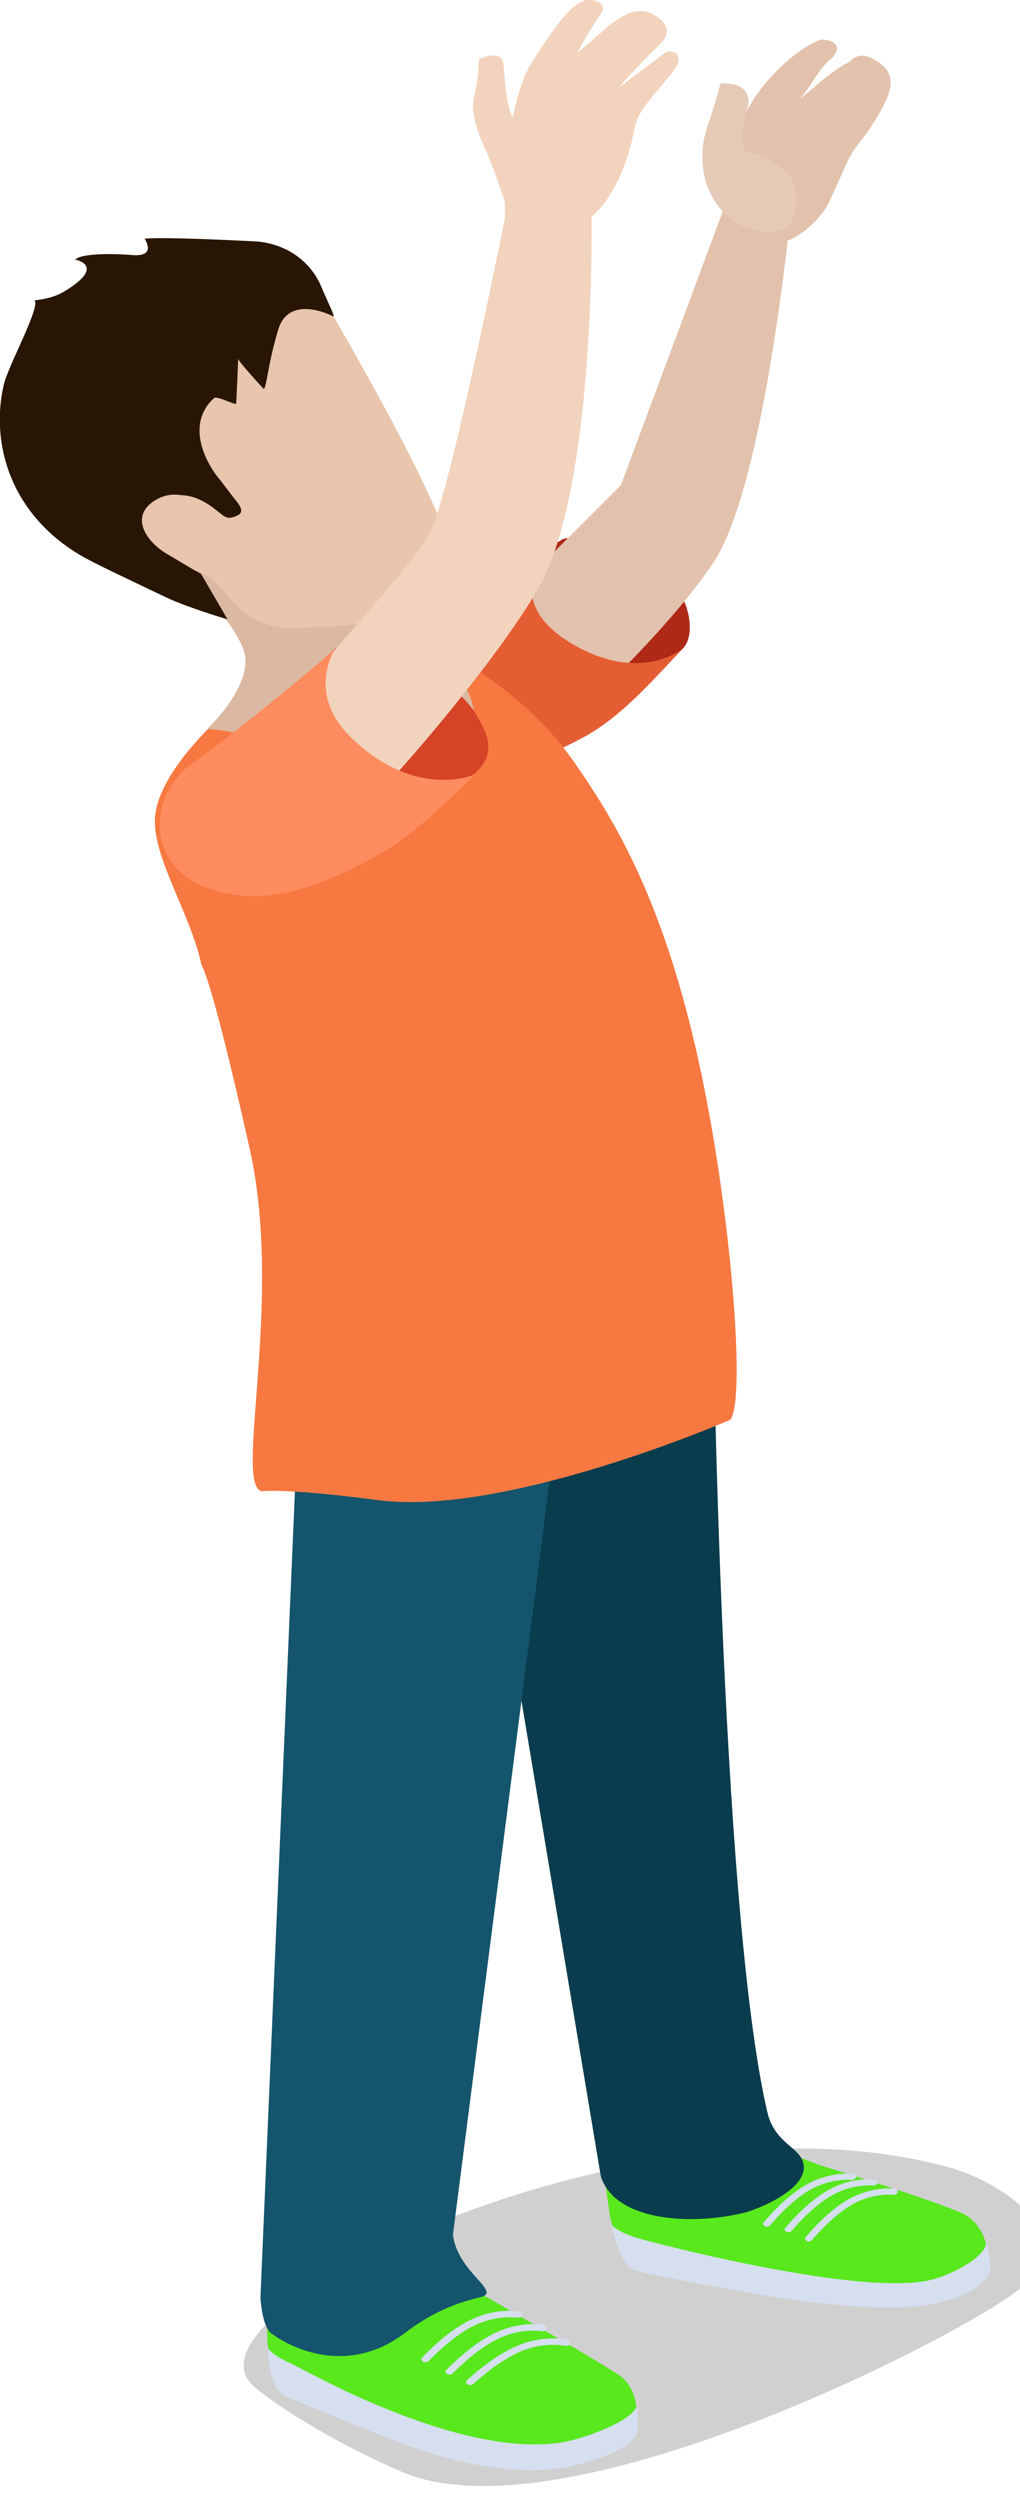 <?xml version="1.0" encoding="UTF-8" standalone="no"?>
<!-- Created with Inkscape (http://www.inkscape.org/) -->

<svg
   xmlns:dc="http://purl.org/dc/elements/1.1/"
   xmlns:cc="http://creativecommons.org/ns#"
   xmlns:rdf="http://www.w3.org/1999/02/22-rdf-syntax-ns#"
   xmlns:svg="http://www.w3.org/2000/svg"
   xmlns="http://www.w3.org/2000/svg"
   xmlns:sodipodi="http://sodipodi.sourceforge.net/DTD/sodipodi-0.dtd"
   xmlns:inkscape="http://www.inkscape.org/namespaces/inkscape"
   width="2.142mm"
   height="5.248mm"
   viewBox="0 0 2.142 5.248"
   version="1.1"
   id="svg45331"
   inkscape:version="0.92.2 (5c3e80d, 2017-08-06)"
   sodipodi:docname="people-casual-15.svg">
  <defs
     id="defs45325">
    <clipPath
       id="clipPath2864"
       clipPathUnits="userSpaceOnUse">
      <path
         inkscape:connector-curvature="0"
         id="path2862"
         d="m 1713.778,1928.833 c -0.536,-0.312 -0.927,-0.874 -1.106,-1.65 v 0 l 1.125,0.653 c 0.179,0.778 0.57,1.34 1.107,1.651 v 0 z" />
    </clipPath>
    <clipPath
       id="clipPath2848"
       clipPathUnits="userSpaceOnUse">
      <path
         inkscape:connector-curvature="0"
         id="path2846"
         d="M 0,2119.953 H 3253.108 V 0 H 0 Z" />
    </clipPath>
    <clipPath
       id="clipPath2836"
       clipPathUnits="userSpaceOnUse">
      <path
         inkscape:connector-curvature="0"
         id="path2834"
         d="m 1711.152,1926.674 v -0.651 c 0.308,-0.179 0.813,-0.18 1.126,0 v 0 0.651 c -0.315,-0.183 -0.82,-0.178 -1.129,0" />
    </clipPath>
    <clipPath
       id="clipPath2820"
       clipPathUnits="userSpaceOnUse">
      <path
         inkscape:connector-curvature="0"
         id="path2818"
         d="M 0,2119.953 H 3253.108 V 0 H 0 Z" />
    </clipPath>
    <clipPath
       id="clipPath2808"
       clipPathUnits="userSpaceOnUse">
      <path
         inkscape:connector-curvature="0"
         id="path2806"
         d="m 1710.148,1926.8 c 0,-0.121 0.077,-0.238 0.231,-0.325 v 0 0.65 c -0.156,0.087 -0.233,0.207 -0.233,0.324 v 0 -0.649 z" />
    </clipPath>
    <clipPath
       id="clipPath2796"
       clipPathUnits="userSpaceOnUse">
      <path
         inkscape:connector-curvature="0"
         id="path2794"
         d="m 1714.756,1928.103 v -0.65 c 0.158,0.09 0.237,0.211 0.237,0.331 v 0 0.65 c 0,-0.119 -0.078,-0.24 -0.236,-0.331" />
    </clipPath>
    <clipPath
       id="clipPath2784"
       clipPathUnits="userSpaceOnUse">
      <path
         inkscape:connector-curvature="0"
         id="path2782"
         d="M 0,2119.953 H 3253.108 V 0 H 0 Z" />
    </clipPath>
    <clipPath
       id="clipPath2772"
       clipPathUnits="userSpaceOnUse">
      <path
         inkscape:connector-curvature="0"
         id="path2770"
         d="m 1720.53,1921.188 10e-4,-0.65 c 0.309,-0.181 0.814,-0.181 1.128,0 v 0 0.65 c -0.316,-0.182 -0.821,-0.181 -1.129,0" />
    </clipPath>
    <clipPath
       id="clipPath2756"
       clipPathUnits="userSpaceOnUse">
      <path
         inkscape:connector-curvature="0"
         id="path2754"
         d="M 0,2119.953 H 3253.108 V 0 H 0 Z" />
    </clipPath>
    <clipPath
       id="clipPath2744"
       clipPathUnits="userSpaceOnUse">
      <path
         inkscape:connector-curvature="0"
         id="path2742"
         d="m 1719.524,1921.312 c 0,-0.119 0.08,-0.235 0.234,-0.324 v 0 0.65 c -0.154,0.089 -0.233,0.207 -0.233,0.324 v 0 -0.65 z" />
    </clipPath>
    <clipPath
       id="clipPath2732"
       clipPathUnits="userSpaceOnUse">
      <path
         inkscape:connector-curvature="0"
         id="path2730"
         d="m 1724.133,1922.619 v -0.654 c 0.158,0.094 0.238,0.212 0.238,0.331 v 0 0.65 c 0,-0.117 -0.08,-0.238 -0.238,-0.327" />
    </clipPath>
    <clipPath
       id="clipPath2536"
       clipPathUnits="userSpaceOnUse">
      <path
         inkscape:connector-curvature="0"
         id="path2534"
         d="m 1708.77,1889.11 h 53.56 v -38.31 h -53.56 z" />
    </clipPath>
    <clipPath
       id="clipPath3428"
       clipPathUnits="userSpaceOnUse">
      <path
         inkscape:connector-curvature="0"
         id="path3426"
         d="m 1819.231,1919.634 0.051,-0.722 c 0.167,0.114 0.248,0.253 0.238,0.383 v 0 l -0.048,0.721 c 0.01,-0.131 -0.071,-0.272 -0.241,-0.382" />
    </clipPath>
    <clipPath
       id="clipPath3440"
       clipPathUnits="userSpaceOnUse">
      <path
         inkscape:connector-curvature="0"
         id="path3438"
         d="m 1814.225,1917.859 c 0.01,-0.132 0.103,-0.255 0.282,-0.343 v 0 l -0.049,0.721 c -0.177,0.085 -0.273,0.212 -0.281,0.34 v 0 z" />
    </clipPath>
    <clipPath
       id="clipPath3452"
       clipPathUnits="userSpaceOnUse">
      <path
         inkscape:connector-curvature="0"
         id="path3450"
         d="M 0,2119.953 H 3253.108 V 0 H 0 Z" />
    </clipPath>
    <clipPath
       id="clipPath3468"
       clipPathUnits="userSpaceOnUse">
      <path
         inkscape:connector-curvature="0"
         id="path3466"
         d="m 1815.349,1917.792 0.046,-0.72 c 0.354,-0.177 0.915,-0.14 1.248,0.082 v 0 l -0.048,0.721 c -0.335,-0.223 -0.893,-0.259 -1.246,-0.083" />
    </clipPath>
    <clipPath
       id="clipPath3480"
       clipPathUnits="userSpaceOnUse">
      <path
         inkscape:connector-curvature="0"
         id="path3478"
         d="M 0,2119.953 H 3253.108 V 0 H 0 Z" />
    </clipPath>
    <clipPath
       id="clipPath3492"
       clipPathUnits="userSpaceOnUse">
      <path
         inkscape:connector-curvature="0"
         id="path3490"
         d="m 1808.461,1925.033 0.049,-0.719 c 0.167,0.112 0.245,0.25 0.238,0.383 v 0 l -0.049,0.719 c 0.01,-0.131 -0.07,-0.268 -0.238,-0.383" />
    </clipPath>
    <clipPath
       id="clipPath3504"
       clipPathUnits="userSpaceOnUse">
      <path
         inkscape:connector-curvature="0"
         id="path3502"
         d="m 1803.454,1923.259 c 0.01,-0.132 0.102,-0.258 0.279,-0.342 v 0 l -0.048,0.72 c -0.177,0.086 -0.273,0.214 -0.28,0.342 v 0 z" />
    </clipPath>
    <clipPath
       id="clipPath3516"
       clipPathUnits="userSpaceOnUse">
      <path
         inkscape:connector-curvature="0"
         id="path3514"
         d="M 0,2119.953 H 3253.108 V 0 H 0 Z" />
    </clipPath>
    <clipPath
       id="clipPath3532"
       clipPathUnits="userSpaceOnUse">
      <path
         inkscape:connector-curvature="0"
         id="path3530"
         d="m 1804.576,1923.193 0.047,-0.721 c 0.353,-0.175 0.915,-0.14 1.248,0.081 v 0 l -0.049,0.722 c -0.333,-0.223 -0.894,-0.258 -1.246,-0.082" />
    </clipPath>
    <clipPath
       id="clipPath3544"
       clipPathUnits="userSpaceOnUse">
      <path
         inkscape:connector-curvature="0"
         id="path3542"
         d="M 0,2119.953 H 3253.108 V 0 H 0 Z" />
    </clipPath>
    <clipPath
       id="clipPath3560"
       clipPathUnits="userSpaceOnUse">
      <path
         inkscape:connector-curvature="0"
         id="path3558"
         d="m 1807.327,1925.772 c -0.572,-0.383 -0.964,-1.034 -1.106,-1.907 v 0 l 1.197,0.803 c 0.144,0.873 0.537,1.525 1.109,1.907 v 0 z" />
    </clipPath>
    <clipPath
       id="clipPath3240"
       clipPathUnits="userSpaceOnUse">
      <path
         inkscape:connector-curvature="0"
         id="path3238"
         d="m 1804.45,1875.26 h 66.26 v -26.97 h -66.26 z" />
    </clipPath>
    <clipPath
       id="clipPath3596"
       clipPathUnits="userSpaceOnUse">
      <path
         inkscape:connector-curvature="0"
         id="path3594"
         d="m 1887.55,1874.88 h 68.5 v -28.2 h -68.5 z" />
    </clipPath>
    <clipPath
       id="clipPath3760"
       clipPathUnits="userSpaceOnUse">
      <path
         inkscape:connector-curvature="0"
         id="path3758"
         d="m 1940.709,1921.043 c -0.01,-0.134 0.073,-0.277 0.243,-0.394 v 0 l 0.052,0.743 c -0.176,0.111 -0.256,0.256 -0.246,0.388 v 0 z" />
    </clipPath>
    <clipPath
       id="clipPath3772"
       clipPathUnits="userSpaceOnUse">
      <path
         inkscape:connector-curvature="0"
         id="path3770"
         d="m 1945.896,1919.955 -0.048,-0.737 c 0.182,0.088 0.281,0.215 0.289,0.351 v 0 l 0.048,0.737 c -0.01,-0.134 -0.106,-0.261 -0.289,-0.351" />
    </clipPath>
    <clipPath
       id="clipPath3784"
       clipPathUnits="userSpaceOnUse">
      <path
         inkscape:connector-curvature="0"
         id="path3782"
         d="M 0,2119.953 H 3253.108 V 0 H 0 Z" />
    </clipPath>
    <clipPath
       id="clipPath3800"
       clipPathUnits="userSpaceOnUse">
      <path
         inkscape:connector-curvature="0"
         id="path3798"
         d="m 1943.658,1918.845 c 0.343,-0.226 0.914,-0.264 1.28,-0.084 v 0 l 0.047,0.741 c -0.361,-0.182 -0.936,-0.146 -1.28,0.084 v 0 z" />
    </clipPath>
    <clipPath
       id="clipPath3812"
       clipPathUnits="userSpaceOnUse">
      <path
         inkscape:connector-curvature="0"
         id="path3810"
         d="M 0,2119.953 H 3253.108 V 0 H 0 Z" />
    </clipPath>
    <clipPath
       id="clipPath3824"
       clipPathUnits="userSpaceOnUse">
      <path
         inkscape:connector-curvature="0"
         id="path3822"
         d="m 1951.754,1926.58 c -0.01,-0.136 0.071,-0.278 0.241,-0.392 v 0 l 0.052,0.737 c -0.174,0.117 -0.253,0.258 -0.245,0.391 v 0 z" />
    </clipPath>
    <clipPath
       id="clipPath3836"
       clipPathUnits="userSpaceOnUse">
      <path
         inkscape:connector-curvature="0"
         id="path3834"
         d="m 1956.943,1925.491 -0.049,-0.737 c 0.18,0.088 0.277,0.215 0.287,0.352 v 0 l 0.049,0.737 c -0.01,-0.132 -0.104,-0.262 -0.287,-0.352" />
    </clipPath>
    <clipPath
       id="clipPath3848"
       clipPathUnits="userSpaceOnUse">
      <path
         inkscape:connector-curvature="0"
         id="path3846"
         d="M 0,2119.953 H 3253.108 V 0 H 0 Z" />
    </clipPath>
    <clipPath
       id="clipPath3864"
       clipPathUnits="userSpaceOnUse">
      <path
         inkscape:connector-curvature="0"
         id="path3862"
         d="m 1954.703,1924.383 c 0.34,-0.229 0.916,-0.262 1.279,-0.086 v 0 l 0.049,0.743 c -0.361,-0.183 -0.938,-0.15 -1.279,0.081 v 0 z" />
    </clipPath>
    <clipPath
       id="clipPath3876"
       clipPathUnits="userSpaceOnUse">
      <path
         inkscape:connector-curvature="0"
         id="path3874"
         d="M 0,2119.953 H 3253.108 V 0 H 0 Z" />
    </clipPath>
    <clipPath
       id="clipPath3892"
       clipPathUnits="userSpaceOnUse">
      <path
         inkscape:connector-curvature="0"
         id="path3890"
         d="m 1953.117,1926.55 1.227,-0.822 c -0.145,0.891 -0.551,1.561 -1.133,1.955 v 0 l -1.232,0.823 c 0.588,-0.393 0.989,-1.061 1.138,-1.956" />
    </clipPath>
    <clipPath
       id="clipPath3948"
       clipPathUnits="userSpaceOnUse">
      <path
         inkscape:connector-curvature="0"
         id="path3946"
         d="m 2018.76,1870.93 h 70.11 v -23.75 h -70.11 z" />
    </clipPath>
    <clipPath
       id="clipPath4212"
       clipPathUnits="userSpaceOnUse">
      <path
         inkscape:connector-curvature="0"
         id="path4210"
         d="m 2154.433,1916.311 c 0,-0.141 0.087,-0.289 0.273,-0.405 v 0 l 0.028,0.784 c -0.187,0.117 -0.276,0.264 -0.271,0.407 v 0 z" />
    </clipPath>
    <clipPath
       id="clipPath4224"
       clipPathUnits="userSpaceOnUse">
      <path
         inkscape:connector-curvature="0"
         id="path4222"
         d="m 2159.973,1915.328 -0.03,-0.782 c 0.192,0.1 0.289,0.239 0.295,0.381 v 0 l 0.027,0.785 c 0,-0.142 -0.103,-0.28 -0.292,-0.384" />
    </clipPath>
    <clipPath
       id="clipPath4236"
       clipPathUnits="userSpaceOnUse">
      <path
         inkscape:connector-curvature="0"
         id="path4234"
         d="M 0,2119.953 H 3253.108 V 0 H 0 Z" />
    </clipPath>
    <clipPath
       id="clipPath4252"
       clipPathUnits="userSpaceOnUse">
      <path
         inkscape:connector-curvature="0"
         id="path4250"
         d="m 2157.634,1914.081 c 0.368,-0.23 0.978,-0.251 1.357,-0.046 v 0 l 0.029,0.783 c -0.377,-0.203 -0.988,-0.185 -1.36,0.049 v 0 z" />
    </clipPath>
    <clipPath
       id="clipPath4264"
       clipPathUnits="userSpaceOnUse">
      <path
         inkscape:connector-curvature="0"
         id="path4262"
         d="M 0,2119.953 H 3253.108 V 0 H 0 Z" />
    </clipPath>
    <clipPath
       id="clipPath4276"
       clipPathUnits="userSpaceOnUse">
      <path
         inkscape:connector-curvature="0"
         id="path4274"
         d="m 2165.961,1922.544 c 0,-0.146 0.086,-0.293 0.271,-0.409 v 0 l 0.032,0.784 c -0.188,0.117 -0.279,0.265 -0.274,0.408 v 0 z" />
    </clipPath>
    <clipPath
       id="clipPath4288"
       clipPathUnits="userSpaceOnUse">
      <path
         inkscape:connector-curvature="0"
         id="path4286"
         d="m 2171.5,1921.561 -0.028,-0.785 c 0.189,0.101 0.287,0.239 0.293,0.379 v 0 l 0.028,0.787 c 0,-0.142 -0.102,-0.281 -0.293,-0.381" />
    </clipPath>
    <clipPath
       id="clipPath4300"
       clipPathUnits="userSpaceOnUse">
      <path
         inkscape:connector-curvature="0"
         id="path4298"
         d="M 0,2119.953 H 3253.108 V 0 H 0 Z" />
    </clipPath>
    <clipPath
       id="clipPath4316"
       clipPathUnits="userSpaceOnUse">
      <path
         inkscape:connector-curvature="0"
         id="path4314"
         d="m 2169.16,1920.31 c 0.37,-0.229 0.979,-0.249 1.359,-0.045 v 0 l 0.03,0.784 c -0.379,-0.201 -0.99,-0.186 -1.36,0.046 v 0 z" />
    </clipPath>
    <clipPath
       id="clipPath4328"
       clipPathUnits="userSpaceOnUse">
      <path
         inkscape:connector-curvature="0"
         id="path4326"
         d="M 0,2119.953 H 3253.108 V 0 H 0 Z" />
    </clipPath>
    <clipPath
       id="clipPath4344"
       clipPathUnits="userSpaceOnUse">
      <path
         inkscape:connector-curvature="0"
         id="path4342"
         d="m 2167.406,1922.556 1.331,-0.832 c -0.186,0.942 -0.633,1.637 -1.266,2.036 v 0 l -1.332,0.833 c 0.636,-0.396 1.084,-1.091 1.267,-2.037" />
    </clipPath>
    <clipPath
       id="clipPath4598"
       clipPathUnits="userSpaceOnUse">
      <path
         inkscape:connector-curvature="0"
         id="path4596"
         d="m 2331.633,1939.514 c 0,-0.142 0.1,-0.287 0.296,-0.396 v 0 0.783 c -0.196,0.107 -0.292,0.246 -0.292,0.387 v 0 -0.774 z" />
    </clipPath>
    <clipPath
       id="clipPath4610"
       clipPathUnits="userSpaceOnUse">
      <path
         inkscape:connector-curvature="0"
         id="path4608"
         d="m 2337.17,1938.719 v -0.771 c 0.189,0.099 0.285,0.249 0.285,0.379 v 0 0.787 c 0,-0.14 -0.091,-0.287 -0.283,-0.395" />
    </clipPath>
    <clipPath
       id="clipPath4622"
       clipPathUnits="userSpaceOnUse">
      <path
         inkscape:connector-curvature="0"
         id="path4620"
         d="M 0,2119.953 H 3253.108 V 0 H 0 Z" />
    </clipPath>
    <clipPath
       id="clipPath4638"
       clipPathUnits="userSpaceOnUse">
      <path
         inkscape:connector-curvature="0"
         id="path4636"
         d="m 2334.888,1938.187 v -0.785 c 0.382,-0.217 0.981,-0.217 1.349,0 v 0 0.785 c -0.368,-0.217 -0.963,-0.217 -1.349,0" />
    </clipPath>
    <clipPath
       id="clipPath4650"
       clipPathUnits="userSpaceOnUse">
      <path
         inkscape:connector-curvature="0"
         id="path4648"
         d="M 0,2119.953 H 3253.108 V 0 H 0 Z" />
    </clipPath>
    <clipPath
       id="clipPath4662"
       clipPathUnits="userSpaceOnUse">
      <path
         inkscape:connector-curvature="0"
         id="path4660"
         d="m 2342.868,1946.09 c 0,-0.141 0.101,-0.294 0.291,-0.401 v 0 l 0.01,0.777 c -0.195,0.113 -0.291,0.255 -0.291,0.401 v 0 z" />
    </clipPath>
    <clipPath
       id="clipPath4674"
       clipPathUnits="userSpaceOnUse">
      <path
         inkscape:connector-curvature="0"
         id="path4672"
         d="m 2348.401,1945.298 v -0.782 c 0.182,0.104 0.277,0.25 0.277,0.39 v 0 l 0.01,0.781 c 0,-0.143 -0.095,-0.282 -0.282,-0.389" />
    </clipPath>
    <clipPath
       id="clipPath4686"
       clipPathUnits="userSpaceOnUse">
      <path
         inkscape:connector-curvature="0"
         id="path4684"
         d="M 0,2119.953 H 3253.108 V 0 H 0 Z" />
    </clipPath>
    <clipPath
       id="clipPath4702"
       clipPathUnits="userSpaceOnUse">
      <path
         inkscape:connector-curvature="0"
         id="path4700"
         d="m 2346.127,1944.756 v -0.778 c 0.376,-0.212 0.982,-0.212 1.348,0 v 0 0.778 c -0.366,-0.213 -0.972,-0.213 -1.348,0" />
    </clipPath>
    <clipPath
       id="clipPath4714"
       clipPathUnits="userSpaceOnUse">
      <path
         inkscape:connector-curvature="0"
         id="path4712"
         d="M 0,2119.953 H 3253.108 V 0 H 0 Z" />
    </clipPath>
    <clipPath
       id="clipPath4730"
       clipPathUnits="userSpaceOnUse">
      <path
         inkscape:connector-curvature="0"
         id="path4728"
         d="m 2343.05,1948.089 c -0.023,0.013 -0.045,0.026 -0.068,0.038 v 0 z m 1.257,-1.939 1.349,-0.782 c -0.21,0.926 -0.683,1.603 -1.326,1.976 v 0 l -1.28,0.745 c 0.612,-0.371 1.048,-1.041 1.257,-1.939" />
    </clipPath>
    <clipPath
       id="clipPath4742"
       clipPathUnits="userSpaceOnUse">
      <path
         inkscape:connector-curvature="0"
         id="path4740"
         d="M 0,2119.953 H 3253.108 V 0 H 0 Z" />
    </clipPath>
    <clipPath
       id="clipPath4918"
       clipPathUnits="userSpaceOnUse">
      <path
         inkscape:connector-curvature="0"
         id="path4916"
         d="m 2276.169,1866.541 c 0,-0.151 0.1,-0.291 0.285,-0.401 v 0 0.785 c -0.19,0.105 -0.286,0.259 -0.286,0.394 v 0 -0.778 z" />
    </clipPath>
    <clipPath
       id="clipPath4930"
       clipPathUnits="userSpaceOnUse">
      <path
         inkscape:connector-curvature="0"
         id="path4928"
         d="m 2281.734,1865.741 -0.01,-0.776 c 0.185,0.103 0.278,0.244 0.278,0.385 v 0 0.786 c 0,-0.141 -0.096,-0.281 -0.276,-0.395" />
    </clipPath>
    <clipPath
       id="clipPath4942"
       clipPathUnits="userSpaceOnUse">
      <path
         inkscape:connector-curvature="0"
         id="path4940"
         d="M 0,2119.953 H 3253.108 V 0 H 0 Z" />
    </clipPath>
    <clipPath
       id="clipPath4958"
       clipPathUnits="userSpaceOnUse">
      <path
         inkscape:connector-curvature="0"
         id="path4956"
         d="m 2279.442,1865.203 v -0.782 c 0.372,-0.219 0.983,-0.219 1.351,0 v 0 0.782 c -0.372,-0.221 -0.983,-0.221 -1.355,0" />
    </clipPath>
    <clipPath
       id="clipPath4970"
       clipPathUnits="userSpaceOnUse">
      <path
         inkscape:connector-curvature="0"
         id="path4968"
         d="M 0,2119.953 H 3253.108 V 0 H 0 Z" />
    </clipPath>
    <clipPath
       id="clipPath4982"
       clipPathUnits="userSpaceOnUse">
      <path
         inkscape:connector-curvature="0"
         id="path4980"
         d="m 2287.467,1873.148 c 0,-0.144 0.095,-0.29 0.287,-0.404 v 0 0.786 c -0.191,0.114 -0.29,0.258 -0.29,0.404 v 0 -0.786 z" />
    </clipPath>
    <clipPath
       id="clipPath4994"
       clipPathUnits="userSpaceOnUse">
      <path
         inkscape:connector-curvature="0"
         id="path4992"
         d="m 2293.032,1872.36 v -0.782 c 0.191,0.096 0.282,0.241 0.282,0.378 v 0 0.788 c 0,-0.14 -0.094,-0.281 -0.281,-0.384" />
    </clipPath>
    <clipPath
       id="clipPath5006"
       clipPathUnits="userSpaceOnUse">
      <path
         inkscape:connector-curvature="0"
         id="path5004"
         d="M 0,2119.953 H 3253.108 V 0 H 0 Z" />
    </clipPath>
    <clipPath
       id="clipPath5022"
       clipPathUnits="userSpaceOnUse">
      <path
         inkscape:connector-curvature="0"
         id="path5020"
         d="m 2290.745,1871.81 -0.01,-0.78 c 0.377,-0.22 0.986,-0.214 1.353,0 v 0 0.78 c -0.371,-0.212 -0.98,-0.212 -1.351,0" />
    </clipPath>
    <clipPath
       id="clipPath5034"
       clipPathUnits="userSpaceOnUse">
      <path
         inkscape:connector-curvature="0"
         id="path5032"
         d="M 0,2119.953 H 3253.108 V 0 H 0 Z" />
    </clipPath>
    <clipPath
       id="clipPath5050"
       clipPathUnits="userSpaceOnUse">
      <path
         inkscape:connector-curvature="0"
         id="path5048"
         d="m 2288.91,1873.212 1.359,-0.784 c -0.216,0.934 -0.691,1.61 -1.337,1.987 v 0 l -1.356,0.791 c 0.652,-0.377 1.121,-1.054 1.334,-1.994" />
    </clipPath>
    <clipPath
       id="clipPath4408"
       clipPathUnits="userSpaceOnUse">
      <path
         inkscape:connector-curvature="0"
         id="path4406"
         d="m 2301.08,1906.05 h 45.97 v -31.57 h -45.97 z" />
    </clipPath>
    <clipPath
       id="clipPath4392"
       clipPathUnits="userSpaceOnUse">
      <path
         inkscape:connector-curvature="0"
         id="path4390"
         d="m 2227.58,1871.71 h 52.38 v -32.03 h -52.38 z" />
    </clipPath>
    <clipPath
       id="clipPath5114"
       clipPathUnits="userSpaceOnUse">
      <path
         inkscape:connector-curvature="0"
         id="path5112"
         d="m 2417.33,1884.9 h 51.88 v -27.05 h -51.88 z" />
    </clipPath>
    <clipPath
       id="clipPath5554"
       clipPathUnits="userSpaceOnUse">
      <path
         inkscape:connector-curvature="0"
         id="path5552"
         d="m 2532.68,1877.97 h 61.16 v -27.88 h -61.16 z" />
    </clipPath>
    <clipPath
       id="clipPath5662"
       clipPathUnits="userSpaceOnUse">
      <path
         inkscape:connector-curvature="0"
         id="path5660"
         d="m 2652.02,1878.72 h 75.96 v -28.55 h -75.96 z" />
    </clipPath>
    <clipPath
       id="clipPath5782"
       clipPathUnits="userSpaceOnUse">
      <path
         inkscape:connector-curvature="0"
         id="path5780"
         d="m 2686.34,2040.48 h 6.76 v -5.02 h -6.76 z" />
    </clipPath>
    <clipPath
       id="clipPath5454"
       clipPathUnits="userSpaceOnUse">
      <path
         inkscape:connector-curvature="0"
         id="path5452"
         d="m 2763.78,1887.52 h 61.17 v -27.89 h -61.17 z" />
    </clipPath>
    <clipPath
       id="clipPath5226"
       clipPathUnits="userSpaceOnUse">
      <path
         inkscape:connector-curvature="0"
         id="path5224"
         d="m 2874.06,1879.83 h 115.04 v -37.41 h -115.04 z" />
    </clipPath>
    <clipPath
       id="clipPath5266"
       clipPathUnits="userSpaceOnUse">
      <path
         inkscape:connector-curvature="0"
         id="path5264"
         d="m 2898.47,1905.023 c -0.019,-0.014 -0.036,-0.025 -0.058,-0.038 v 0 c -0.579,-0.382 -0.588,-1.091 -0.535,-1.501 v 0 l 39.797,23.128 c -0.051,0.406 -0.042,1.119 0.537,1.502 v 0 c 0.018,0.012 0.037,0.024 0.058,0.036 v 0 c -13.266,-7.711 -26.531,-15.418 -39.799,-23.127" />
    </clipPath>
    <clipPath
       id="clipPath3000"
       clipPathUnits="userSpaceOnUse">
      <path
         inkscape:connector-curvature="0"
         id="path2998"
         d="m 3070.44,1903.77 h 111.77 v -40.19 h -111.77 z" />
    </clipPath>
    <clipPath
       id="clipPath6042"
       clipPathUnits="userSpaceOnUse">
      <path
         inkscape:connector-curvature="0"
         id="path6040"
         d="m 409.323,1548.74 h 49.951 v -25.11 h -49.951 z" />
    </clipPath>
    <clipPath
       id="clipPath5930"
       clipPathUnits="userSpaceOnUse">
      <path
         inkscape:connector-curvature="0"
         id="path5928"
         d="m 516.004,1548.66 h 54.751 v -25.03 h -54.751 z" />
    </clipPath>
    <clipPath
       id="clipPath6142"
       clipPathUnits="userSpaceOnUse">
      <path
         inkscape:connector-curvature="0"
         id="path6140"
         d="m 636.118,1542.78 h 45.362 v -19.15 h -45.362 z" />
    </clipPath>
    <clipPath
       id="clipPath6318"
       clipPathUnits="userSpaceOnUse">
      <path
         inkscape:connector-curvature="0"
         id="path6316"
         d="m 763.75,1602.23 h 22.211 v -7.49 H 763.75 Z" />
    </clipPath>
    <clipPath
       id="clipPath6242"
       clipPathUnits="userSpaceOnUse">
      <path
         inkscape:connector-curvature="0"
         id="path6240"
         d="m 749.178,1542.78 h 45.362 v -19.15 h -45.362 z" />
    </clipPath>
    <clipPath
       id="clipPath6358"
       clipPathUnits="userSpaceOnUse">
      <path
         inkscape:connector-curvature="0"
         id="path6356"
         d="m 859.142,1541.98 h 55.33 v -18.35 h -55.33 z" />
    </clipPath>
    <clipPath
       id="clipPath6562"
       clipPathUnits="userSpaceOnUse">
      <path
         inkscape:connector-curvature="0"
         id="path6560"
         d="m 972.921,1548.99 h 50.329 v -25.36 h -50.329 z" />
    </clipPath>
    <clipPath
       id="clipPath6898"
       clipPathUnits="userSpaceOnUse">
      <path
         inkscape:connector-curvature="0"
         id="path6896"
         d="m 1113.757,1660.871 0.977,-0.369 c -0.337,0.508 -0.215,1.396 0.271,1.968 v 0 l -0.978,0.368 c -0.484,-0.573 -0.605,-1.457 -0.27,-1.967" />
    </clipPath>
    <clipPath
       id="clipPath6882"
       clipPathUnits="userSpaceOnUse">
      <path
         inkscape:connector-curvature="0"
         id="path6880"
         d="M 0,2119.953 H 3253.108 V 0 H 0 Z" />
    </clipPath>
    <clipPath
       id="clipPath6870"
       clipPathUnits="userSpaceOnUse">
      <path
         inkscape:connector-curvature="0"
         id="path6868"
         d="m 1120.652,1670.681 0.975,-0.367 c 0.342,0.405 0.774,0.55 1.118,0.419 v 0 l -0.98,0.369 c -0.082,0.031 -0.168,0.047 -0.258,0.047 v 0 c -0.283,0 -0.596,-0.157 -0.855,-0.468" />
    </clipPath>
    <clipPath
       id="clipPath6858"
       clipPathUnits="userSpaceOnUse">
      <path
         inkscape:connector-curvature="0"
         id="path6856"
         d="m 1116.5,1656.939 0.98,-0.367 c -0.144,0.053 -0.271,0.155 -0.374,0.304 v 0 l -0.973,0.368 c 0.098,-0.15 0.226,-0.25 0.367,-0.305" />
    </clipPath>
    <clipPath
       id="clipPath6798"
       clipPathUnits="userSpaceOnUse">
      <path
         inkscape:connector-curvature="0"
         id="path6796"
         d="m 1085.74,1549.12 h 50.59 v -25.49 h -50.59 z" />
    </clipPath>
    <clipPath
       id="clipPath6450"
       clipPathUnits="userSpaceOnUse">
      <path
         inkscape:connector-curvature="0"
         id="path6448"
         d="m 1192.19,1544.97 h 58.91 v -21.34 h -58.91 z" />
    </clipPath>
    <clipPath
       id="clipPath7190"
       clipPathUnits="userSpaceOnUse">
      <path
         inkscape:connector-curvature="0"
         id="path7188"
         d="m 1415.1,1546.39 h 59.78 v -22.76 h -59.78 z" />
    </clipPath>
    <clipPath
       id="clipPath7322"
       clipPathUnits="userSpaceOnUse">
      <path
         inkscape:connector-curvature="0"
         id="path7320"
         d="m 1529.94,1551.96 h 66.67 v -28.33 h -66.67 z" />
    </clipPath>
    <clipPath
       id="clipPath7582"
       clipPathUnits="userSpaceOnUse">
      <path
         inkscape:connector-curvature="0"
         id="path7580"
         d="m 1678.67,1677.25 h 3.75 v -4.02 h -3.75 z" />
    </clipPath>
    <clipPath
       id="clipPath7566"
       clipPathUnits="userSpaceOnUse">
      <path
         inkscape:connector-curvature="0"
         id="path7564"
         d="m 1671.46,1674.81 h 5.24 v -3.89 h -5.24 z" />
    </clipPath>
    <clipPath
       id="clipPath7462"
       clipPathUnits="userSpaceOnUse">
      <path
         inkscape:connector-curvature="0"
         id="path7460"
         d="m 1648.93,1550.63 h 57.38 v -27 h -57.38 z" />
    </clipPath>
    <clipPath
       id="clipPath8174"
       clipPathUnits="userSpaceOnUse">
      <path
         inkscape:connector-curvature="0"
         id="path8172"
         d="m 1758.53,1552.63 h 42.25 v -29 h -42.25 z" />
    </clipPath>
    <clipPath
       id="clipPath8038"
       clipPathUnits="userSpaceOnUse">
      <path
         inkscape:connector-curvature="0"
         id="path8036"
         d="m 1882.656,1601.848 c 0,-0.062 0.041,-0.123 0.122,-0.172 v 0 l 10e-4,0.539 c -0.081,0.047 -0.122,0.108 -0.122,0.168 v 0 z" />
    </clipPath>
    <clipPath
       id="clipPath8006"
       clipPathUnits="userSpaceOnUse">
      <path
         inkscape:connector-curvature="0"
         id="path8004"
         d="M 0,2119.953 H 3253.108 V 0 H 0 Z" />
    </clipPath>
    <clipPath
       id="clipPath7994"
       clipPathUnits="userSpaceOnUse">
      <path
         inkscape:connector-curvature="0"
         id="path7992"
         d="m 1882.336,1603.443 c 0,-0.061 0.041,-0.12 0.121,-0.166 v 0 0.539 c -0.08,0.043 -0.12,0.104 -0.12,0.165 v 0 z" />
    </clipPath>
    <clipPath
       id="clipPath7946"
       clipPathUnits="userSpaceOnUse">
      <path
         inkscape:connector-curvature="0"
         id="path7944"
         d="M 0,2119.953 H 3253.108 V 0 H 0 Z" />
    </clipPath>
    <clipPath
       id="clipPath7934"
       clipPathUnits="userSpaceOnUse">
      <path
         inkscape:connector-curvature="0"
         id="path7932"
         d="m 1881.995,1605.067 c 0,-0.065 0.04,-0.124 0.119,-0.17 v 0 0.536 c -0.082,0.052 -0.122,0.11 -0.122,0.169 v 0 -0.535 z" />
    </clipPath>
    <clipPath
       id="clipPath7894"
       clipPathUnits="userSpaceOnUse">
      <path
         inkscape:connector-curvature="0"
         id="path7892"
         d="M 0,2119.953 H 3253.108 V 0 H 0 Z" />
    </clipPath>
    <clipPath
       id="clipPath7882"
       clipPathUnits="userSpaceOnUse">
      <path
         inkscape:connector-curvature="0"
         id="path7880"
         d="m 1883.262,1605.788 c 0,-0.061 0.041,-0.121 0.122,-0.168 v 0 0.538 c -0.081,0.046 -0.121,0.109 -0.121,0.169 v 0 z" />
    </clipPath>
    <clipPath
       id="clipPath7870"
       clipPathUnits="userSpaceOnUse">
      <path
         inkscape:connector-curvature="0"
         id="path7868"
         d="M 0,2119.953 H 3253.108 V 0 H 0 Z" />
    </clipPath>
    <clipPath
       id="clipPath7858"
       clipPathUnits="userSpaceOnUse">
      <path
         inkscape:connector-curvature="0"
         id="path7856"
         d="m 1882.565,1606.09 c 0.159,-0.087 0.418,-0.09 0.574,0 v 0 l 0.01,0.54 c -0.16,-0.092 -0.42,-0.089 -0.579,10e-4 v 0 -0.541 z" />
    </clipPath>
    <clipPath
       id="clipPath7842"
       clipPathUnits="userSpaceOnUse">
      <path
         inkscape:connector-curvature="0"
         id="path7840"
         d="M 0,2119.953 H 3253.108 V 0 H 0 Z" />
    </clipPath>
    <clipPath
       id="clipPath7830"
       clipPathUnits="userSpaceOnUse">
      <path
         inkscape:connector-curvature="0"
         id="path7828"
         d="m 1881.72,1606.68 c 0,-0.062 0.038,-0.122 0.12,-0.169 v 0 0.54 c -0.083,0.046 -0.122,0.106 -0.122,0.167 v 0 c 0,-0.18 -10e-4,-0.359 -10e-4,-0.538" />
    </clipPath>
    <clipPath
       id="clipPath7794"
       clipPathUnits="userSpaceOnUse">
      <path
         inkscape:connector-curvature="0"
         id="path7792"
         d="M 0,2119.953 H 3253.108 V 0 H 0 Z" />
    </clipPath>
    <clipPath
       id="clipPath7782"
       clipPathUnits="userSpaceOnUse">
      <path
         inkscape:connector-curvature="0"
         id="path7780"
         d="m 1879.92,1609.156 c 0,-0.06 0.042,-0.118 0.121,-0.166 v 0 0.538 c -0.081,0.045 -0.123,0.106 -0.123,0.165 v 0 -0.537 z" />
    </clipPath>
    <clipPath
       id="clipPath7622"
       clipPathUnits="userSpaceOnUse">
      <path
         inkscape:connector-curvature="0"
         id="path7620"
         d="m 1866.46,1541.36 h 41.73 v -17.73 h -41.73 z" />
    </clipPath>
    <clipPath
       id="clipPath1856"
       clipPathUnits="userSpaceOnUse">
      <path
         inkscape:connector-curvature="0"
         id="path1854"
         d="m 1978.82,1549.83 h 38.47 v -19.92 h -38.47 z" />
    </clipPath>
    <clipPath
       id="clipPath8394"
       clipPathUnits="userSpaceOnUse">
      <path
         inkscape:connector-curvature="0"
         id="path8392"
         d="m 2093.14,1546.97 h 47.55 v -23.34 h -47.55 z" />
    </clipPath>
  </defs>
  <sodipodi:namedview
     id="base"
     pagecolor="#ffffff"
     bordercolor="#666666"
     borderopacity="1.0"
     inkscape:pageopacity="0.0"
     inkscape:pageshadow="2"
     inkscape:zoom="0.35"
     inkscape:cx="-638.41889"
     inkscape:cy="-3.7597583"
     inkscape:document-units="mm"
     inkscape:current-layer="layer1"
     showgrid="false"
     fit-margin-top="0"
     fit-margin-left="0"
     fit-margin-right="0"
     fit-margin-bottom="0"
     inkscape:window-width="1360"
     inkscape:window-height="706"
     inkscape:window-x="-8"
     inkscape:window-y="-8"
     inkscape:window-maximized="1" />
  <g
     inkscape:label="Layer 1"
     inkscape:groupmode="layer"
     id="layer1"
     transform="translate(-91.43,-414.734)">
    <g
       id="g16738"
       transform="matrix(0.1,0,0,0.086,83.251,381.465)">
      <g
         transform="matrix(0.353,0,0,-0.353,-651.973,985.371)"
         id="g8388">
        <g
           id="g8390" />
        <g
           id="g8402">
          <g
             style="opacity:0.21"
             id="g8400"
             clip-path="url(#clipPath8394)">
            <g
               id="g8398"
               transform="translate(2134.949,1545.718)">
              <path
                 inkscape:connector-curvature="0"
                 id="path8396"
                 style="fill:#231f20;fill-opacity:1;fill-rule:nonzero;stroke:none"
                 d="m 0,0 c 3.651,-1.14 8.328,-5.134 3.993,-8.785 -4.335,-3.651 -27.04,-16.999 -36.394,-12.321 -4.552,2.275 -8.328,5.248 -9.013,6.161 C -45.389,-9.647 -18.28,5.713 0,0" />
            </g>
          </g>
        </g>
      </g>
      <g
         transform="matrix(0.353,0,0,-0.353,93.551,400.051)"
         id="g8404">
        <path
           inkscape:connector-curvature="0"
           id="path8406"
           style="fill:#af2917;fill-opacity:1;fill-rule:nonzero;stroke:none"
           d="M 0,0 C 0,0 0.457,0.616 2.405,-0.279 4.351,-1.173 7.065,-3.54 7.355,-4.132 7.646,-4.722 8.056,-6.693 7.23,-7.53 6.432,-8.337 2.025,-11.694 -0.95,-8.222 -1.984,-7.015 -4.198,-2.237 0,0" />
      </g>
      <g
         transform="matrix(0.353,0,0,-0.353,97.098,391.603)"
         id="g8408">
        <path
           inkscape:connector-curvature="0"
           id="path8410"
           style="fill:#e2c2ac;fill-opacity:1;fill-rule:nonzero;stroke:none"
           d="m 0,0 -6.426,-20.077 -12.667,-14.71 c 0,0 0.487,-6.314 3.737,-5.755 3.248,0.559 11.572,10.033 14.478,15.195 3.063,5.438 4.61,24.754 4.61,24.754 L 1.646,0.18 Z" />
      </g>
      <g
         transform="matrix(0.353,0,0,-0.353,97.716,439.114)"
         id="g8412">
        <path
           inkscape:connector-curvature="0"
           id="path8414"
           style="fill:#58e81c;fill-opacity:1;fill-rule:nonzero;stroke:none"
           d="m 0,0 3.562,-1.617 c 0,0 7.177,-2.573 8.642,-3.409 0.811,-0.468 1.219,-1.453 1.338,-2.099 0.079,-0.414 0.098,-1.584 -0.144,-1.92 -0.63,-0.869 -1.996,-1.858 -3.251,-2.093 -2.413,-0.456 -7.519,0.517 -7.519,0.517 -0.66,0.307 -10.989,3.569 -10.989,3.569 0,0 -0.38,1.252 -0.483,2.003 l -0.624,5.058 z" />
      </g>
      <g
         transform="matrix(0.353,0,0,-0.353,97.963,441.165)"
         id="g8416">
        <path
           inkscape:connector-curvature="0"
           id="path8418"
           style="fill:#d5dfef;fill-opacity:1;fill-rule:nonzero;stroke:none"
           d="m 0,0 c -0.074,-0.098 -0.207,-0.137 -0.307,-0.065 -0.082,0.051 -0.16,0.152 -0.099,0.229 0.302,0.429 1.464,1.993 2.73,2.752 C 3.429,3.582 4.427,3.594 4.885,3.558 5.015,3.548 5.127,3.444 5.098,3.309 5.071,3.206 4.959,3.124 4.84,3.136 4.438,3.164 3.537,3.148 2.536,2.552 1.435,1.891 0.367,0.51 0,0" />
      </g>
      <g
         transform="matrix(0.353,0,0,-0.353,98.416,441.301)"
         id="g8420">
        <path
           inkscape:connector-curvature="0"
           id="path8422"
           style="fill:#d5dfef;fill-opacity:1;fill-rule:nonzero;stroke:none"
           d="M 0,0 C -0.071,-0.1 -0.204,-0.139 -0.311,-0.07 -0.395,-0.015 -0.466,0.075 -0.409,0.161 -0.103,0.591 1.06,2.147 2.324,2.912 3.429,3.584 4.425,3.598 4.886,3.549 5.015,3.539 5.122,3.439 5.09,3.312 5.069,3.189 4.958,3.121 4.839,3.133 4.449,3.167 3.537,3.145 2.543,2.547 1.435,1.888 0.363,0.502 0,0" />
      </g>
      <g
         transform="matrix(0.353,0,0,-0.353,98.843,441.524)"
         id="g8424">
        <path
           inkscape:connector-curvature="0"
           id="path8426"
           style="fill:#d5dfef;fill-opacity:1;fill-rule:nonzero;stroke:none"
           d="M 0,0 C -0.065,-0.1 -0.204,-0.14 -0.304,-0.076 -0.384,-0.012 -0.457,0.08 -0.407,0.161 -0.098,0.59 1.065,2.154 2.324,2.914 3.432,3.572 4.436,3.591 4.89,3.557 5.019,3.551 5.124,3.445 5.099,3.314 5.069,3.198 4.962,3.115 4.846,3.123 4.447,3.162 3.538,3.144 2.538,2.548 1.438,1.881 0.37,0.498 0,0" />
      </g>
      <g
         transform="matrix(0.353,0,0,-0.353,102.498,441.599)"
         id="g8428">
        <path
           inkscape:connector-curvature="0"
           id="path8430"
           style="fill:#d5dfef;fill-opacity:1;fill-rule:nonzero;stroke:none"
           d="m 0,0 c -0.065,-0.991 -1.997,-2.156 -3.211,-2.527 -4.18,-1.267 -16.869,2.638 -17.467,2.851 -1.383,0.488 -1.597,0.951 -1.597,0.951 0,0 0.288,-1.432 0.337,-1.403 0,0 0.275,-1.418 1.081,-1.766 0.645,-0.278 5.673,-1.297 6.969,-1.592 0,0 7.451,-1.617 10.968,-0.667 1.223,0.328 2.551,0.841 3.123,2.102 C 0.382,-1.663 0.016,0.139 0,0" />
      </g>
      <g
         transform="matrix(0.353,0,0,-0.353,96.752,417.835)"
         id="g8432">
        <path
           inkscape:connector-curvature="0"
           id="path8434"
           style="fill:#093c4c;fill-opacity:1;fill-rule:nonzero;stroke:none"
           d="m 0,0 c 0,0 0.4,-43.946 3.259,-58.249 0.388,-1.941 1.593,-2.333 2.01,-3.17 0.956,-1.932 -2.515,-3.57 -3.434,-3.82 -3.262,-0.898 -7.633,-0.517 -8.477,2.524 l -9.085,63.307 z" />
      </g>
      <g
         transform="matrix(0.353,0,0,-0.353,91.085,442.296)"
         id="g8436">
        <path
           inkscape:connector-curvature="0"
           id="path8438"
           style="fill:#58e81c;fill-opacity:1;fill-rule:nonzero;stroke:none"
           d="m 0,0 6.225,-4.185 c 0,0 2.87,-1.913 4.226,-2.937 0.743,-0.553 1.034,-1.586 1.07,-2.246 0.022,-0.416 -0.105,-1.581 -0.389,-1.893 -0.729,-0.772 -2.236,-1.379 -3.479,-1.664 -3.674,-0.833 -7.394,1.442 -7.394,1.442 -0.615,0.389 -10.463,4.915 -10.463,4.915 0,0 -0.229,1.292 -0.229,2.055 v 5.087 z" />
      </g>
      <g
         transform="matrix(0.353,0,0,-0.353,94.239,414.793)"
         id="g8440">
        <path
           inkscape:connector-curvature="0"
           id="path8442"
           style="fill:#14546d;fill-opacity:1;fill-rule:nonzero;stroke:none"
           d="m 0,0 -8.32,-75.349 c 0.26,-2.654 2.99,-3.963 1.619,-4.337 -1.423,-0.388 -2.847,-1.034 -4.465,-2.46 -4.023,-3.539 -7.842,-0.132 -7.842,-0.132 -0.615,0.354 -0.716,1.981 -0.766,2.528 l 2.562,69.646 z" />
      </g>
      <g
         transform="matrix(0.353,0,0,-0.353,90.793,444.479)"
         id="g8444">
        <path
           inkscape:connector-curvature="0"
           id="path8446"
           style="fill:#d5dfef;fill-opacity:1;fill-rule:nonzero;stroke:none"
           d="m 0,0 c -0.088,-0.091 -0.231,-0.121 -0.331,-0.045 -0.076,0.05 -0.155,0.169 -0.094,0.243 0.349,0.44 1.664,2.003 3.043,2.716 C 3.819,3.552 4.876,3.51 5.347,3.429 5.48,3.411 5.589,3.295 5.552,3.169 5.519,3.047 5.398,2.972 5.271,2.996 4.86,3.052 3.91,3.087 2.829,2.519 1.619,1.894 0.42,0.509 0,0" />
      </g>
      <g
         transform="matrix(0.353,0,0,-0.353,91.3,444.777)"
         id="g8448">
        <path
           inkscape:connector-curvature="0"
           id="path8450"
           style="fill:#d5dfef;fill-opacity:1;fill-rule:nonzero;stroke:none"
           d="m 0,0 c -0.085,-0.104 -0.229,-0.134 -0.33,-0.053 -0.076,0.065 -0.147,0.175 -0.084,0.25 0.358,0.429 1.691,1.969 3.077,2.671 1.209,0.623 2.263,0.556 2.73,0.488 C 5.531,3.326 5.642,3.216 5.604,3.076 5.566,2.961 5.442,2.89 5.316,2.908 4.904,2.972 3.947,3.024 2.858,2.474 1.646,1.86 0.422,0.5 0,0" />
      </g>
      <g
         transform="matrix(0.353,0,0,-0.353,91.73,445.039)"
         id="g8452">
        <path
           inkscape:connector-curvature="0"
           id="path8454"
           style="fill:#d5dfef;fill-opacity:1;fill-rule:nonzero;stroke:none"
           d="M 0,0 C -0.09,-0.085 -0.24,-0.116 -0.332,-0.028 -0.41,0.035 -0.476,0.145 -0.406,0.222 -0.028,0.638 1.387,2.104 2.809,2.735 4.052,3.28 5.093,3.164 5.564,3.07 5.694,3.043 5.795,2.915 5.752,2.781 5.709,2.671 5.583,2.606 5.465,2.641 5.053,2.723 4.093,2.823 2.988,2.33 1.738,1.771 0.443,0.486 0,0" />
      </g>
      <g
         transform="matrix(0.353,0,0,-0.353,95.16,445.572)"
         id="g8456">
        <path
           inkscape:connector-curvature="0"
           id="path8458"
           style="fill:#d5dfef;fill-opacity:1;fill-rule:nonzero;stroke:none"
           d="m 0,0 c -0.198,-0.98 -2.781,-2.104 -4.006,-2.424 -6.125,-1.592 -15.92,5.03 -16.484,5.309 -1.307,0.659 -1.464,1.153 -1.464,1.153 0,0 0.1,-1.456 0.161,-1.439 0,0 0.096,-1.436 0.85,-1.882 0.611,-0.365 6.67,-3.255 7.922,-3.696 0,0 5.339,-2.339 9.37,-1.118 1.223,0.372 2.869,0.85 3.596,2.04 C 0.164,-1.693 0.022,0.136 0,0" />
      </g>
      <g
         transform="matrix(0.353,0,0,-0.353,90.826,405.803)"
         id="g8460">
        <path
           inkscape:connector-curvature="0"
           id="path8462"
           style="fill:#e55d33;fill-opacity:1;fill-rule:nonzero;stroke:none"
           d="m 0,0 c -3.389,2.997 -0.393,6.493 1.089,8.359 1.646,2.058 5.183,6.839 6.58,8.281 0,0 -4.232,-4.132 0.884,-7.544 C 12.55,6.432 15.027,8.849 15.027,8.849 13.14,6.54 11.322,4.077 9.049,2.673 5.839,0.689 1.323,-1.171 0,0" />
      </g>
      <g
         transform="matrix(0.353,0,0,-0.353,93.858,405.468)"
         id="g8464">
        <path
           inkscape:connector-curvature="0"
           id="path8466"
           style="fill:#f77941;fill-opacity:1;fill-rule:nonzero;stroke:none"
           d="m 0,0 c 2.591,-4.32 5.344,-9.869 7.401,-20.764 1.882,-9.984 2.818,-23.367 1.849,-24.668 0,0 -13.314,-6.732 -20.97,-5.55 -5.344,0.818 -6.785,0.616 -6.785,0.616 -1.913,-0.173 1.233,12.95 -0.821,23.64 -2.336,12.148 -2.878,12.748 -2.878,12.748 -0.618,3.494 -3.001,7.603 -2.752,10.33 0.31,3.393 4.395,7.349 4.395,7.349 l 8.933,5.978 c 0,0 7.31,-2.481 11.628,-9.679" />
      </g>
      <g
         transform="matrix(0.353,0,0,-0.353,90.164,402.217)"
         id="g8468">
        <path
           inkscape:connector-curvature="0"
           id="path8470"
           style="fill:#dbb8a1;fill-opacity:1;fill-rule:nonzero;stroke:none"
           d="M 0,0 -2.38,6.723 -13.929,5.498 c 0,0 4.368,-4.926 4.771,-7.218 0.242,-1.368 -0.65,-3.324 -2.205,-5.118 -0.034,-0.166 1.743,0.205 5.598,-1.893 3.608,-1.952 8.991,-0.936 10.067,2.08 C 5.019,-4.624 3.073,-2.021 0,0" />
      </g>
      <g
         transform="matrix(0.353,0,0,-0.353,85.83,395.12)"
         id="g8472">
        <path
           inkscape:connector-curvature="0"
           id="path8474"
           style="fill:#e8c5ac;fill-opacity:1;fill-rule:nonzero;stroke:none"
           d="m 0,0 0.004,-0.007 -6.66,-4.454 7.86,-12.14 c 0.638,-0.764 1.104,-1.543 1.699,-2.152 0.659,-0.665 1.478,-1.154 2.886,-1.238 0,0 1.799,0.038 3.82,0.201 0.83,0.075 3.492,0.179 4.557,1.593 0.394,0.535 1.447,1.85 1.248,3.223 -0.528,3.663 -7.018,16.525 -7.018,16.525 l -2.3,4.186 z" />
      </g>
      <g
         transform="matrix(0.353,0,0,-0.353,87.215,392.745)"
         id="g8476">
        <path
           inkscape:connector-curvature="0"
           id="path8478"
           style="fill:#281504;fill-opacity:1;fill-rule:nonzero;stroke:none"
           d="m 0,0 c 2.018,-0.261 3.23,-1.705 3.725,-3.066 0.449,-1.238 0.822,-2.068 0.746,-2.116 0,0 -2.627,1.634 -3.289,-0.91 -0.637,-2.462 -0.686,-4.039 -0.866,-4.093 0,0 -1.561,1.958 -1.526,2.107 0.03,0.145 -0.106,-3.124 -0.106,-3.124 -0.057,-0.136 -1.139,0.559 -1.319,0.378 -1.773,-1.882 -0.39,-4.666 0.366,-5.668 l 0.695,-1.062 c 0.364,-0.544 0.869,-1.12 0.297,-1.406 -0.618,-0.319 -0.711,-0.063 -1.262,0.418 0,0 -2.106,2.132 -3.38,0.164 -0.841,-1.313 1.79,-3.417 1.966,-3.515 l 2.12,-4.229 c -0.166,0.046 -2.483,0.87 -3.653,1.519 -2.009,1.118 -4.158,2.282 -4.994,2.842 -4.235,2.84 -5.477,7.754 -4.668,11.838 0.239,1.272 2.17,5.343 1.843,5.84 -0.039,0.062 0.915,0.041 1.732,0.614 2.615,1.821 0.666,2.226 0.666,2.226 0.596,0.567 3.248,0.332 3.434,0.305 1.465,-0.125 0.705,1.133 0.705,1.133 C -5.592,0.353 0,0 0,0" />
      </g>
      <g
         transform="matrix(0.353,0,0,-0.353,85.072,399.043)"
         id="g8480">
        <path
           inkscape:connector-curvature="0"
           id="path8482"
           style="fill:#e8c5ac;fill-opacity:1;fill-rule:nonzero;stroke:none"
           d="m 0,0 c 1.73,1.136 3.358,-0.914 3.358,-0.914 l 1.964,-2.972 c 0,0 0.408,-0.804 -0.154,-1.37 C 4.316,-6.105 3.321,-5.527 2.258,-4.877 2.187,-4.831 0.71,-3.804 0.622,-3.75 -0.639,-2.88 -1.634,-1.096 0,0" />
      </g>
      <g
         transform="matrix(0.353,0,0,-0.353,92.444,391.976)"
         id="g8484">
        <path
           inkscape:connector-curvature="0"
           id="path8486"
           style="fill:#f2d3bd;fill-opacity:1;fill-rule:nonzero;stroke:none"
           d="m 0,0 c 0,0 -0.699,2.608 -1.157,3.801 -0.46,1.192 -1.089,2.762 -0.814,4.046 0.274,1.284 0.274,2.567 0.274,2.567 0,0 1.377,0.825 1.468,-0.366 0.091,-1.192 0.184,-3.21 0.642,-3.76 C 0.871,5.737 1.789,4.911 1.881,3.993 1.972,3.079 0.446,-1.326 0,0" />
      </g>
      <g
         transform="matrix(0.353,0,0,-0.353,99.603,388.376)"
         id="g8488">
        <path
           inkscape:connector-curvature="0"
           id="path8490"
           style="fill:#e2c2ac;fill-opacity:1;fill-rule:nonzero;stroke:none"
           d="m 0,0 c -1.141,-0.573 -3.489,-3.314 -2.673,-2.222 0.483,0.647 0.927,1.84 1.715,2.543 0.91,1.225 -0.642,1.277 -0.642,1.277 0,0 -1.405,-0.46 -3.228,-2.892 -3.221,-4.29 -2.301,-10.348 -2.301,-10.348 3.168,-2.765 5.631,1.142 5.915,1.816 0.452,1.056 1.124,3.031 1.521,3.714 0.589,1.021 0.733,0.988 1.578,2.679 0.863,1.737 0.886,2.712 -0.133,3.5 C 0.566,0.979 0.197,0.097 0,0" />
      </g>
      <g
         transform="matrix(0.353,0,0,-0.353,98.349,392.398)"
         id="g8492">
        <path
           inkscape:connector-curvature="0"
           id="path8494"
           style="fill:#e5cab7;fill-opacity:1;fill-rule:nonzero;stroke:none"
           d="M 0,0 C 0,0 -1.653,-0.881 -3.224,0.416 -5.208,2.045 -5.462,4.92 -4.8,7.075 c 0.393,1.281 0.753,2.863 0.753,2.863 0,0 2.212,0.292 1.54,-2.02 -0.465,-1.593 -0.048,-2.69 -0.048,-2.69 0,0 2.415,-0.557 2.881,-2.262 C 0.79,1.266 0,0 0,0" />
      </g>
      <g
         transform="matrix(0.353,0,0,-0.353,94.789,388.982)"
         id="g8496">
        <path
           inkscape:connector-curvature="0"
           id="path8498"
           style="fill:#f2d3bd;fill-opacity:1;fill-rule:nonzero;stroke:none"
           d="M 0,0 C 0,0 0.921,1.285 2.479,3.026 3.66,4.347 1.668,5.551 1.011,5.227 0.843,5.368 -0.169,4.689 -0.548,4.311 -1.563,3.296 -2.475,2.384 -2.475,2.384 c 0,0 0.543,1.269 1.377,2.661 0.55,0.916 -0.611,1.02 -0.734,1.007 C -2.748,5.961 -3.757,4.311 -5.133,1.834 -6.947,-1.434 -6.784,-8.895 -6.784,-8.895 c 0,0 2.583,-1.195 4.22,-0.644 1.637,0.551 3.025,3.669 3.485,6.696 0.185,1.234 1.026,2.076 2.292,3.943 0.551,0.813 0.377,1.477 -0.367,1.376 z" />
      </g>
      <g
         transform="matrix(0.353,0,0,-0.353,88.824,402.686)"
         id="g8500">
        <path
           inkscape:connector-curvature="0"
           id="path8502"
           style="fill:#d64327;fill-opacity:1;fill-rule:nonzero;stroke:none"
           d="M 0,0 C 0,0 1.143,0.638 3.128,-0.132 5.109,-0.905 7.506,-2.792 8.404,-4.554 9.059,-5.847 9.629,-7.185 8.416,-8.507 6.941,-10.115 1.805,-10.271 -0.067,-7.185 -1.938,-4.1 -1.334,-1.334 0,0" />
      </g>
      <g
         transform="matrix(0.353,0,0,-0.353,92.588,391.035)"
         id="g8504">
        <path
           inkscape:connector-curvature="0"
           id="path8506"
           style="fill:#f2d3bd;fill-opacity:1;fill-rule:nonzero;stroke:none"
           d="m 0,0 c 0,0 -3.709,-22.156 -5.088,-25.21 -1.078,-2.39 -14.955,-19.967 -14.955,-19.967 0,0 1.82,-5.453 5.011,-4.628 3.19,0.832 13.552,15.01 16.48,21.006 3.488,7.134 3.149,26.175 3.149,26.175 l -3.338,0.156 z" />
      </g>
      <g
         transform="matrix(0.353,0,0,-0.353,86.075,408.49)"
         id="g8508">
        <path
           inkscape:connector-curvature="0"
           id="path8510"
           style="fill:#ff8c5f;fill-opacity:1;fill-rule:nonzero;stroke:none"
           d="m 0,0 c 4.107,-1.926 8.315,0.896 10.616,2.355 1.916,1.212 5.396,5.239 5.456,5.385 0,0 -3.527,-1.791 -7.384,2.642 -2.625,3.024 -0.895,6.07 -0.895,6.07 C 6.381,14.932 1.238,10.079 -0.66,8.551 -3.25,6.47 -3.563,1.676 0,0" />
      </g>
    </g>
  </g>
</svg>
